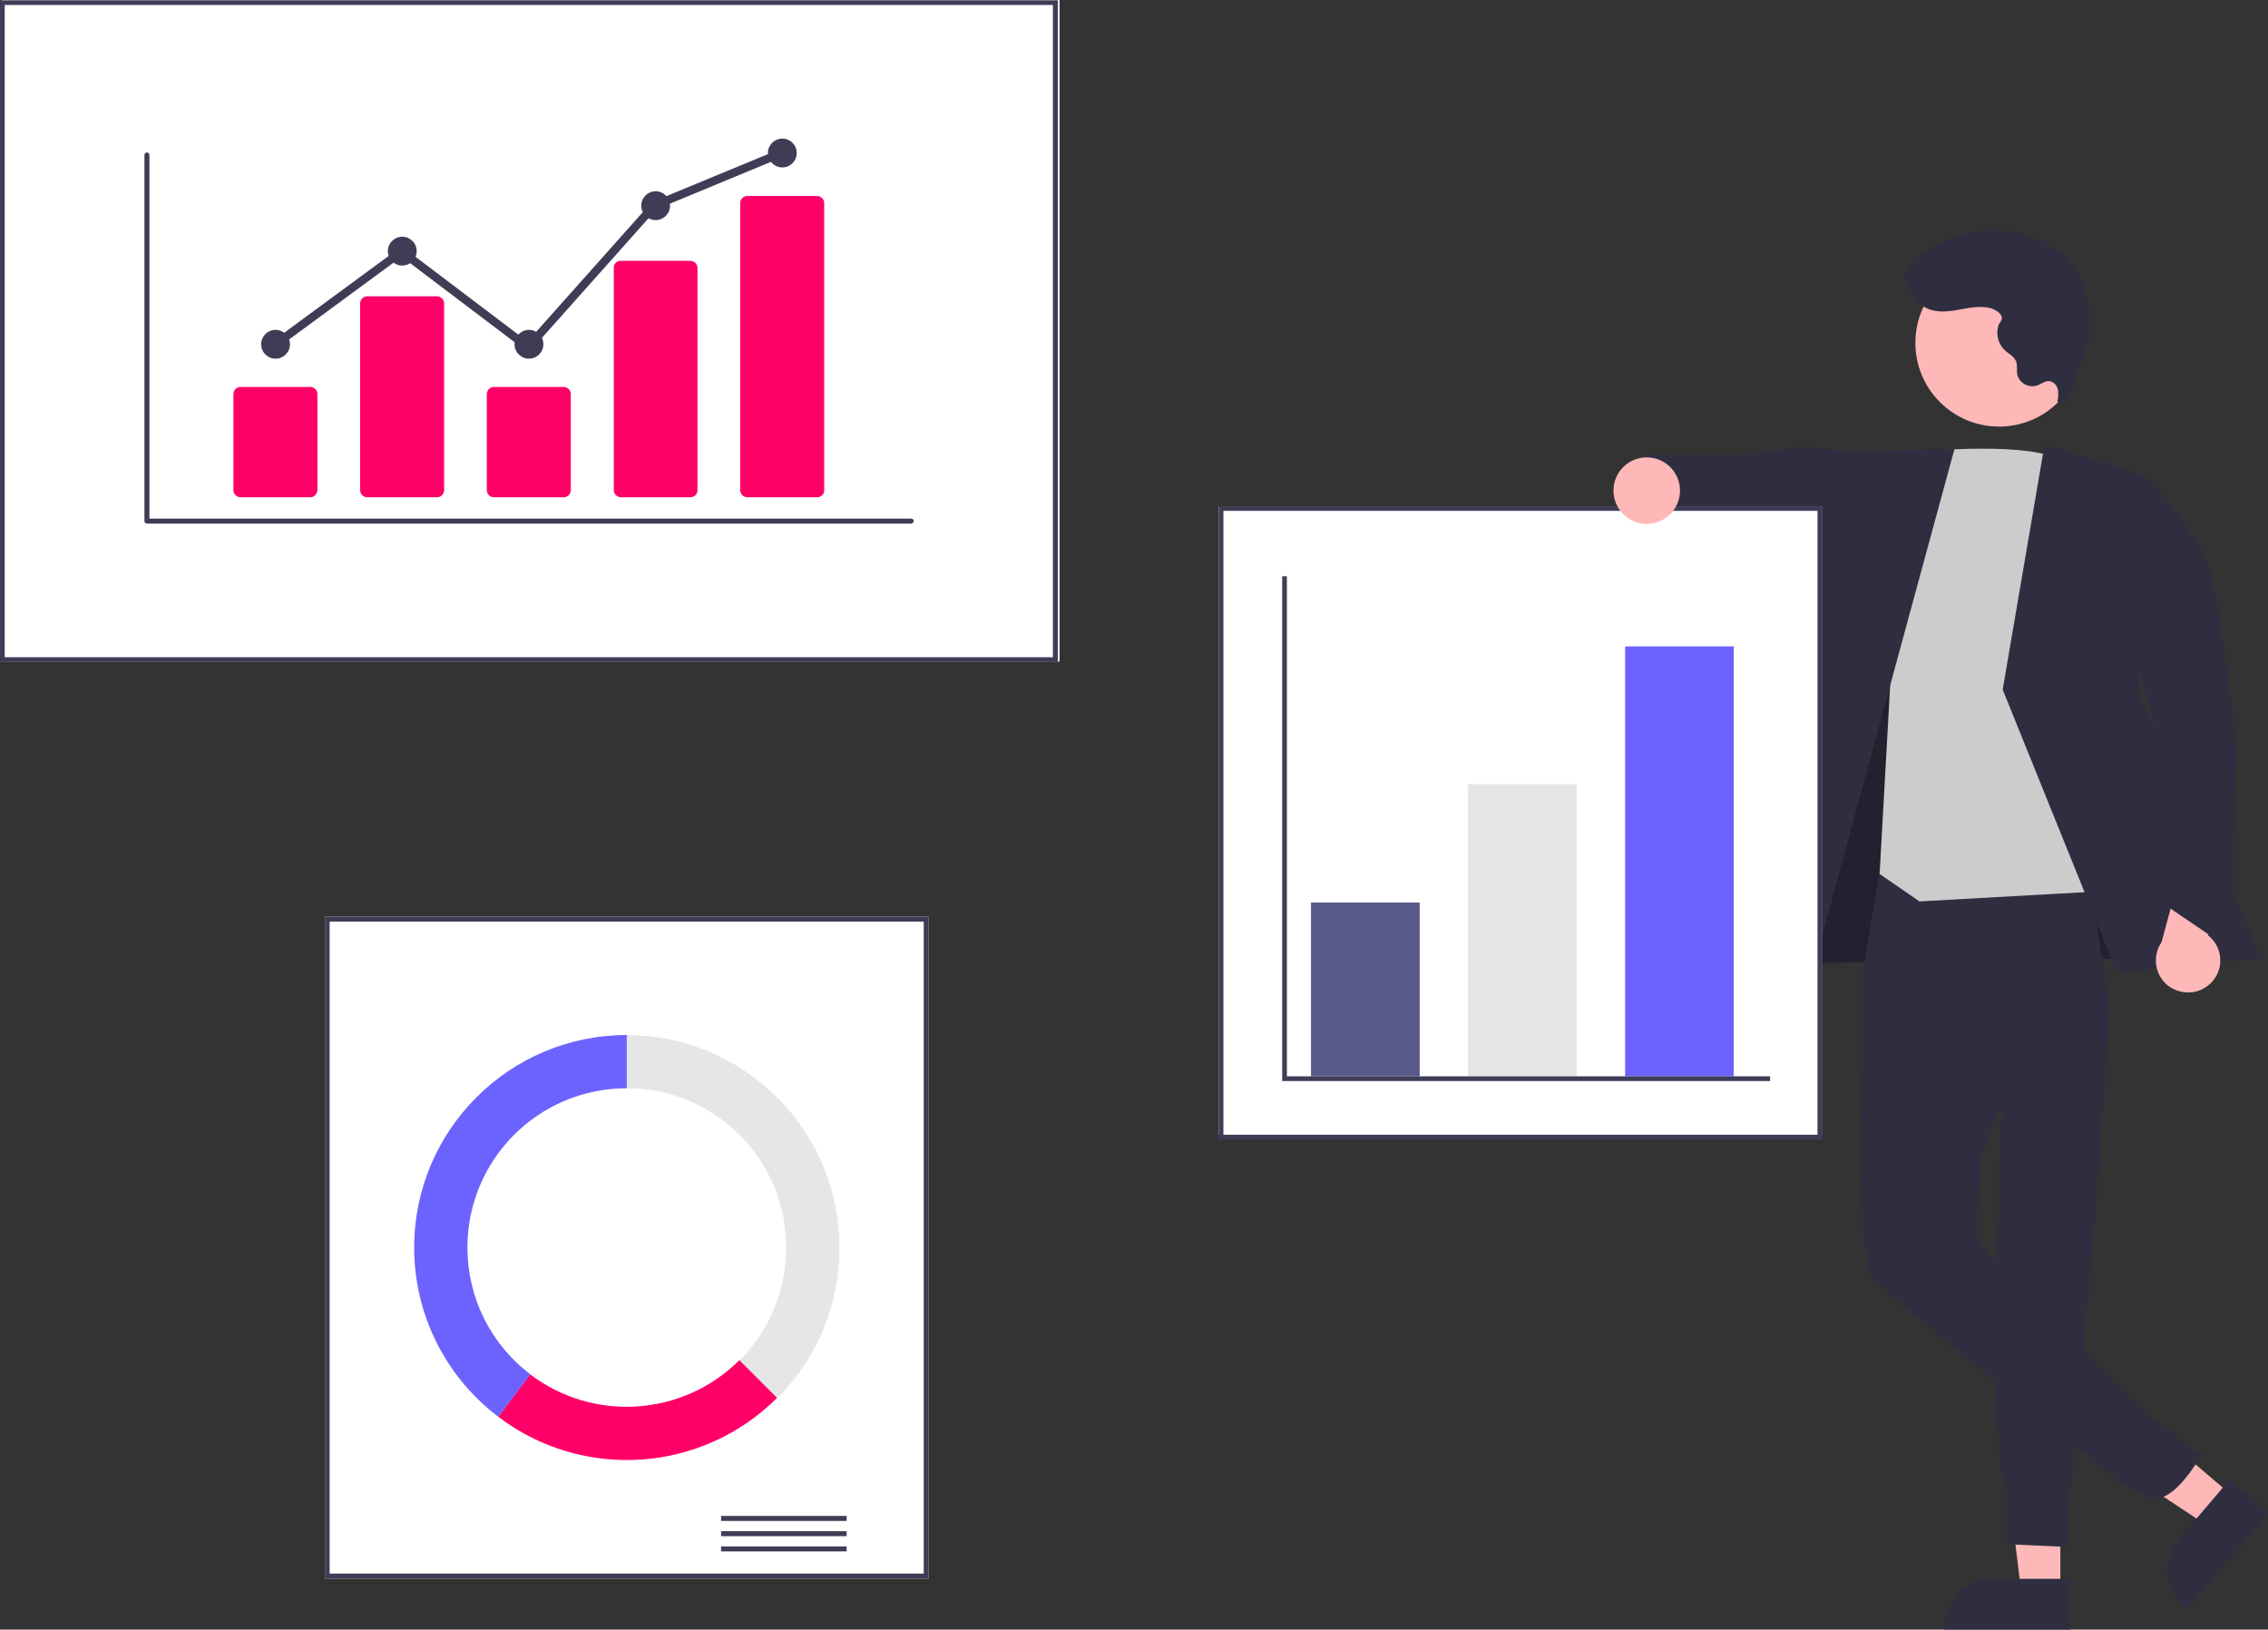 <?xml version="1.0" encoding="UTF-8"?>
<svg id="Layer_1" data-name="Layer 1" xmlns="http://www.w3.org/2000/svg" viewBox="0 0 818.1 587.9">
  <rect x="0" y="0" width="818.1" height="587.9" fill="#333333" stroke="none"/>
  <defs>
    <style>
      .cls-1 {
        fill: #ccc;
      }

      .cls-1, .cls-2, .cls-3, .cls-4, .cls-5, .cls-6, .cls-7, .cls-8, .cls-9, .cls-10, .cls-11 {
        stroke-width: 0px;
      }

      .cls-2 {
        fill: #ff0069;
      }

      .cls-3 {
        fill: #3f3d56;
      }

      .cls-4 {
        fill: #ffb8b8;
      }

      .cls-12 {
        stroke: #3f3d56;
        stroke-miterlimit: 10;
        stroke-width: 3px;
      }

      .cls-12, .cls-6 {
        fill: none;
      }

      .cls-5 {
        fill: #2f2e41;
      }

      .cls-7 {
        fill: #000;
        isolation: isolate;
        opacity: .28;
      }

      .cls-8 {
        fill: #e6e6e6;
      }

      .cls-9 {
        fill: #575a89;
      }

      .cls-10 {
        fill: #6c63ff;
      }

      .cls-11 {
        fill: #fff;
      }
    </style>
  </defs>
  <g id="Layer_1-2" data-name="Layer 1">
    <polygon class="cls-4" points="743.2 574.3 729.1 574.3 722.4 520 743.2 520 743.2 574.3"/>
    <path class="cls-8" d="M280.3,504.4c29.9-29.9,29.9-78.5,0-108.4-14.5-14.5-34-22.6-54.3-22.6-42.3,0-76.7,34.3-76.7,76.7,0,24,11.2,46.5,30.3,61,30.5,23.2,73.5,20.3,100.6-6.8l-13.6-13.6c-20.3,20.3-52.5,22.5-75.4,5.1h0c-14.3-10.8-22.7-27.7-22.7-45.7,0-31.8,25.7-57.5,57.5-57.5s57.5,25.7,57.5,57.5c0,15.3-6.1,29.9-16.8,40.7l13.6,13.6Z"/>
    <path class="cls-5" d="M746.8,587.9h-45.4v-.6c0-9.8,7.9-17.7,17.7-17.7h27.7v18.3Z"/>
    <polygon class="cls-4" points="805.3 539.7 796.2 550.4 750.5 520.2 764 504.4 805.3 539.7"/>
    <path class="cls-5" d="M818.1,545.8l-29.5,34.5-.4-.4c-7.4-6.3-8.3-17.5-2-24.9h0l18-21.1,13.9,11.9Z"/>
    <polygon class="cls-5" points="643.2 307.2 638.9 347.6 816 345.1 738.8 219.2 675.7 216.9 643.2 307.2"/>
    <polygon class="cls-7" points="643.2 307.2 638.9 347.6 816 345.1 738.8 219.2 675.7 216.9 643.2 307.2"/>
    <path class="cls-5" d="M678.1,314.2l-6.3,37v33.1l50.4,16.5s-5.9,128.4,2,136.6l-.2,19.7,22,1,.2-13.9,9.3-103.9,5.5-76.3-8.9-57.8-74,8Z"/>
    <path class="cls-5" d="M717.1,346l-45.3,38.2s-2.7,68.9,4.1,77c5.8,6.9,81,66.8,81,66.8,0,0,13.4,12.3,20.9,12.5s16.2-15.5,16.2-15.5l-17.4-13.2s-45-42-58.3-58.7c-5.4-6.7-5.4-7.4-5.4-7.4l1.8-28,18.5-52-16.1-19.7Z"/>
    <polygon class="cls-5" points="669 163 649.5 161.2 631.8 164.1 594.2 164.1 591 191.3 625.3 199 633.6 194.9 668.4 208.2 669 163"/>
    <path class="cls-1" d="M692.4,162.9s41.5-3.9,50.9,3.5,29.6,154.3,29.6,154.3l-80.5,4.5-14.4-9.9,4.1-73.3,10.3-79.1Z"/>
    <polygon class="cls-5" points="705 162 659.3 163 616.6 355.7 650.3 363.1 705 162"/>
    <polygon class="cls-5" points="737.5 160.4 773.6 171.6 771.5 250.8 816 345.5 763.7 351 722.4 248.8 737.5 160.4"/>
    <path class="cls-4" d="M797,355.1c4.8-4.2,5.2-11.5,1-16.2-.4-.5-.9-1-1.5-1.4l7.2-25.3-14.3-8.2-9.7,35.9c-3.6,5.3-2.3,12.5,2.9,16.1,4.5,3,10.4,2.7,14.4-.9h0Z"/>
    <path class="cls-5" d="M752.7,173.8l21.3-1.8s19.1,20,23.5,35.5,9.1,64,9.1,64l-2,71-24.9-16.9-1.7-61-25.3-90.8Z"/>
    <circle class="cls-4" cx="721.1" cy="123.7" r="30.2"/>
    <path class="cls-5" d="M717.7,111.1c-4-.9-8.1.1-12.1.8s-8.4.9-11.8-1.4c-2.5-1.7-4.1-4.4-5.5-7-.6-.9-1-2-1.2-3.1-.2-1.9,1.1-3.7,2.4-5.2,6.1-6.7,15-10.4,24.1-11.6,7.4-1.1,15-.2,22,2.7,6.8,3,12.7,8.5,15.4,15.5,1.2,3.6,2,7.3,2.3,11,.4,2.8.5,5.6.2,8.4-.4,2.1-.9,4.1-1.6,6.1l-4.5,13.4c-.3,1.3-.9,2.5-1.8,3.5-.9,1-2.3,1.3-3.5.8.4-1.5.4-3,.2-4.5-.3-1.5-1.5-2.7-3-3-1.6-.2-3,1.1-4.6,1.6-3,.9-6.1-.8-7-3.8,0-.1-.1-.3-.1-.4-.2-1.5.2-3.2-.4-4.6-.7-1.7-2.5-2.6-3.9-3.8-2.5-2.3-3.5-5.9-2.4-9.2.4-1.1,1.4-1.6,1.2-2.9-.5-1.8-3-3-4.4-3.3Z"/>
    <path class="cls-11" d="M382.2,238.7H.6V0h381.6v238.7Z"/>
    <path class="cls-3" d="M381.6,238.8H0V.1h381.6v238.7ZM1.7,237.1h378.1V1.8H1.7v235.3Z"/>
    <path class="cls-11" d="M335,569.5H117.2v-238.8h217.8v238.8Z"/>
    <path class="cls-3" d="M335,569.5H117.2v-238.8h217.8v238.8ZM118.9,567.7h214.3v-235.2H118.9v235.2Z"/>
    <rect class="cls-3" x="260.1" y="546.9" width="45.3" height="1.8"/>
    <rect class="cls-3" x="260.1" y="552.4" width="45.3" height="1.8"/>
    <rect class="cls-3" x="260.1" y="557.9" width="45.3" height="1.8"/>
    <path class="cls-8" d="M226.1,373.4v19.2c31.8,0,57.5,25.7,57.5,57.5,0,15.3-6.1,29.9-16.8,40.7l13.6,13.6c29.9-29.9,29.9-78.5,0-108.4-14.5-14.5-34-22.6-54.3-22.6Z"/>
    <path class="cls-2" d="M280.3,504.3l-13.6-13.6c-20.3,20.3-52.6,22.5-75.5,5.1l-11.5,15.3c30.5,23.2,73.5,20.3,100.6-6.8Z"/>
    <path class="cls-10" d="M168.6,450.1c0-31.8,25.7-57.5,57.5-57.5h0v-19.2c-42.3,0-76.7,34.3-76.7,76.7,0,24,11.2,46.5,30.3,61l11.6-15.3c-14.3-10.8-22.7-27.7-22.7-45.7Z"/>
    <path class="cls-11" d="M657.4,409.4h-217.8v-226.8h217.8v226.8Z"/>
    <path class="cls-3" d="M657.4,411.1h-217.8v-228.5h217.8v228.5ZM441.3,409.4h214.3v-225.1h-214.3v225.1Z"/>
    <rect class="cls-9" x="472.9" y="325.6" width="39.2" height="62.7"/>
    <rect class="cls-8" x="529.5" y="282.9" width="39.2" height="105.4"/>
    <rect class="cls-10" x="586.2" y="233.2" width="39.2" height="155.1"/>
    <polygon class="cls-3" points="638.5 390 462.5 390 462.5 207.9 464.2 207.9 464.2 388.3 638.5 388.3 638.5 390"/>
    <circle class="cls-4" cx="594" cy="177" r="12"/>
    <path class="cls-3" d="M328.6,188.9H53c-.5,0-.9-.4-.9-.9V55.9c0-.5.4-.9.9-.9s.9.4.9.9v131.2h274.8c.5,0,.9.4.9.9s-.5.9-1,.9h0Z"/>
    <path class="cls-2" d="M111.9,179.4h-25.1c-1.4,0-2.6-1.1-2.6-2.6v-34.6c0-1.4,1.1-2.6,2.6-2.6h25.1c1.4,0,2.6,1.1,2.6,2.6v34.6c-.1,1.5-1.2,2.6-2.6,2.6Z"/>
    <path class="cls-2" d="M157.6,179.4h-25.1c-1.4,0-2.6-1.1-2.6-2.6v-67.3c0-1.4,1.1-2.6,2.6-2.6h25.1c1.4,0,2.6,1.1,2.6,2.6v67.3c0,1.5-1.2,2.6-2.6,2.6Z"/>
    <path class="cls-2" d="M203.3,179.4h-25.1c-1.4,0-2.6-1.1-2.6-2.6v-34.6c0-1.4,1.1-2.6,2.6-2.6h25.1c1.4,0,2.6,1.1,2.6,2.6v34.6c0,1.5-1.2,2.6-2.6,2.6Z"/>
    <path class="cls-2" d="M249,179.4h-25c-1.4,0-2.5-1.1-2.6-2.4v-80.5c0-1.4,1.2-2.5,2.6-2.4h25c1.4,0,2.5,1.1,2.6,2.4v80.5c0,1.3-1.2,2.4-2.6,2.4Z"/>
    <path class="cls-2" d="M294.7,179.4h-25.1c-1.4,0-2.6-1.1-2.6-2.6v-103.5c0-1.4,1.1-2.6,2.6-2.6h25.1c1.4,0,2.6,1.1,2.6,2.6v103.6c0,1.4-1.1,2.5-2.6,2.5Z"/>
    <circle class="cls-3" cx="99.4" cy="124.2" r="5.2"/>
    <circle class="cls-3" cx="145.1" cy="90.6" r="5.2"/>
    <circle class="cls-3" cx="190.8" cy="124.2" r="5.2"/>
    <circle class="cls-3" cx="236.5" cy="74.2" r="5.2"/>
    <circle class="cls-3" cx="282.2" cy="55.2" r="5.2"/>
    <g>
      <line class="cls-6" x1="99.4" y1="124.2" x2="145.1" y2="90.6"/>
      <rect class="cls-3" x="93.89" y="105.9" width="56.7" height="3" transform="translate(-39.86 93.29) rotate(-36.33)"/>
    </g>
    <g>
      <line class="cls-6" x1="236.5" y1="74.2" x2="281.4" y2="55.2"/>
      <rect class="cls-3" x="234.58" y="63.2" width="48.7" height="3" transform="translate(-5.06 103.97) rotate(-22.49)"/>
    </g>
    <line class="cls-12" x1="190.7" y1="125" x2="234" y2="76.4"/>
    <line class="cls-12" x1="147.6" y1="92.8" x2="187.1" y2="122.7"/>
  </g>
</svg>
